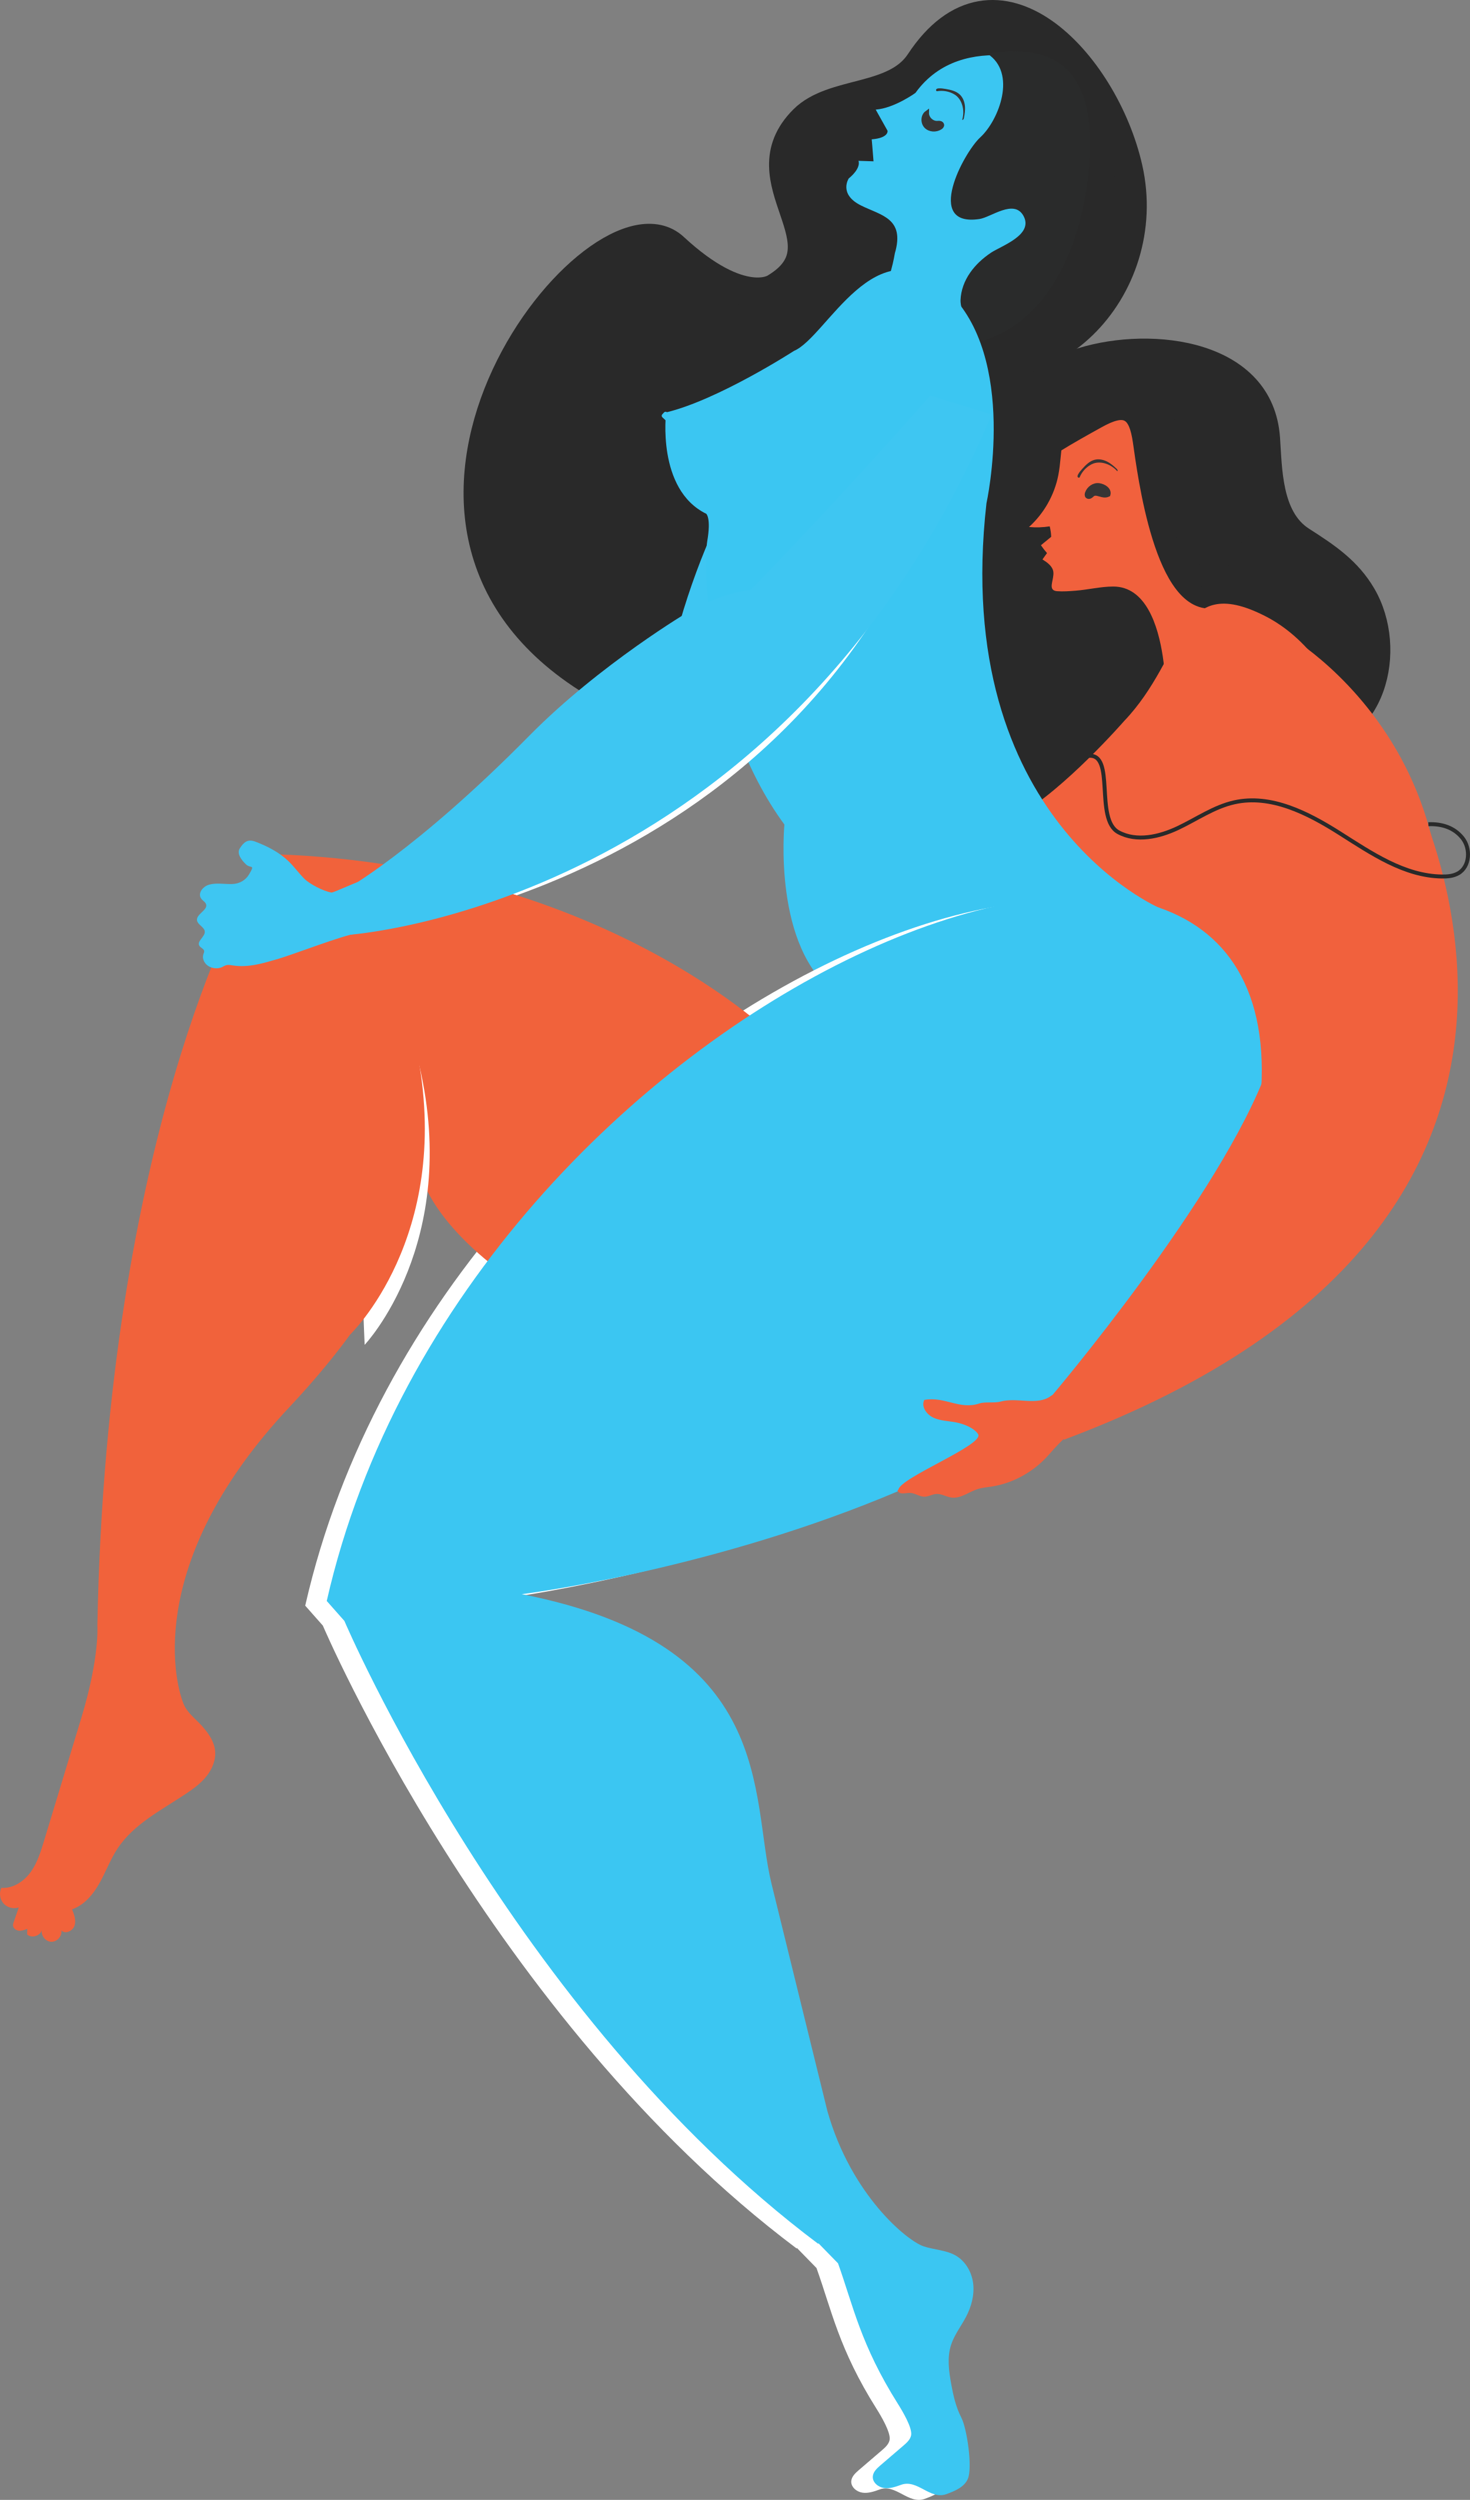 <?xml version="1.0" encoding="UTF-8" standalone="no"?>
<!-- Created with Inkscape (http://www.inkscape.org/) -->

<svg
   xmlns:dc="http://purl.org/dc/elements/1.1/"
   xmlns:cc="http://creativecommons.org/ns#"
   xmlns:rdf="http://www.w3.org/1999/02/22-rdf-syntax-ns#"
   xmlns:svg="http://www.w3.org/2000/svg"
   xmlns="http://www.w3.org/2000/svg"
   xmlns:xlink="http://www.w3.org/1999/xlink"
   xmlns:inkscape="http://www.inkscape.org/namespaces/inkscape"
   version="1.1"
   width="483.655"
   height="822.18"
   id="svg2"
   xml:space="preserve"><rect width="100%" height="100%" fill="#808080" stroke="none"/><defs
     id="defs6"><clipPath
       id="clipPath26"><path
         d="m 0,657.744 386.924,0 L 386.924,0 0,0 0,657.744 z"
         inkscape:connector-curvature="0"
         id="path28" /></clipPath><clipPath
       id="clipPath98"><path
         d="m 285.504,530.643 6.836,0 0,-4.174 -6.836,0 0,4.174 z"
         inkscape:connector-curvature="0"
         id="path100" /></clipPath><clipPath
       id="clipPath118"><path
         d="m 283.619,536.889 10.557,0 0,-4.832 -10.557,0 0,4.832 z"
         inkscape:connector-curvature="0"
         id="path120" /></clipPath><clipPath
       id="clipPath138"><path
         d="m 260.495,462.506 92.638,0 0,-92.637 -92.638,0 0,92.637 z"
         inkscape:connector-curvature="0"
         id="path140" /></clipPath><clipPath
       id="clipPath142"><path
         d="m 286.499,458.871 -15.655,-12.521 60.607,-75.193 c 11.764,16.648 10.42,73.202 10.42,73.202 l 0,0 c -5.494,2.334 -11.266,3.576 -17.015,2.282 l 0,0 c -5.306,-1.193 -9.882,-4.428 -14.798,-6.753 l 0,0 c -4.917,-2.325 -10.885,-3.702 -15.671,-1.118 l 0,0 c -6.218,3.358 -0.936,20.125 -7.459,20.124 l 0,0 c -0.138,0 -0.281,-0.008 -0.429,-0.023"
         inkscape:connector-curvature="0"
         id="path144" /></clipPath></defs><g
     transform="matrix(1.25,0,0,-1.25,0,822.18)"
     id="g10"><path
       d="m 251.092,576.317 12.881,0 0,-12.881 -12.881,0 0,12.881 z"
       inkscape:connector-curvature="0"
       id="path12"
       style="fill:#2a2b2b;fill-opacity:1;fill-rule:nonzero;stroke:none" /><g
       transform="translate(294.245,562.328)"
       id="g14"><path
         d="m 0,0 24.968,-83.829 -44.719,-39.237 -25.62,74.161 9.086,41.962 L 0,0 z"
         inkscape:connector-curvature="0"
         id="path16"
         style="fill:#292929;fill-opacity:1;fill-rule:nonzero;stroke:none" /></g><g
       transform="translate(294.245,562.328)"
       id="g18"><path
         d="m 0,0 24.968,-83.829 -44.719,-39.237 -25.62,74.161 9.086,41.962 L 0,0 z"
         inkscape:connector-curvature="0"
         id="path20"
         style="fill:none;stroke:#292929;stroke-width:7.702;stroke-linecap:butt;stroke-linejoin:miter;stroke-miterlimit:10;stroke-opacity:1;stroke-dasharray:none" /></g><g
       id="g22"><g
         clip-path="url(#clipPath26)"
         id="g24"><g
           transform="translate(279.742,541.969)"
           id="g30"><path
             d="m 0,0 c -0.557,-3.065 -0.579,-6.21 -1.182,-9.266 -1.026,-5.207 -3.776,-10.059 -7.716,-13.615 1.815,-0.171 3.651,-0.115 5.452,0.166 0.227,-0.899 0.359,-1.822 0.395,-2.749 -0.901,-0.739 -1.802,-1.478 -2.702,-2.217 0.489,-0.722 1.023,-1.412 1.6,-2.066 -0.399,-0.556 -0.798,-1.112 -1.198,-1.668 1.248,-0.785 2.615,-1.74 2.852,-3.195 0.09,-0.551 0.002,-1.114 -0.087,-1.665 -0.246,-1.531 -1.005,-3.331 1.065,-3.496 1.604,-0.128 3.267,0.006 4.867,0.129 3.319,0.254 6.595,1.09 9.922,1.095 17.042,0.031 13.123,-40.421 13.956,-26.303 5.371,3.374 26.442,5.092 31.814,8.466 0.239,0.15 -19.65,24.065 -19.541,24.326 0.136,0.325 0.008,0.695 -0.122,1.023 -1.089,2.739 -2.379,5.398 -3.402,8.163 -0.542,1.466 -1.008,2.962 -1.62,4.4 -0.666,1.565 -1.499,3.052 -2.331,4.535 C 28.717,-8.041 25.405,-2.134 21.54,3.411 20.613,4.741 19.646,6.06 18.442,7.146 15.509,9.791 11.208,10.703 7.408,9.745 2.9,8.609 0.781,4.299 0,0"
             inkscape:connector-curvature="0"
             id="path32"
             style="fill:#f1613d;fill-opacity:1;fill-rule:nonzero;stroke:none" /></g><g
           transform="translate(316.482,486.896)"
           id="g34"><path
             d="m 0,0 c 4.395,2.805 8.825,6 11.21,10.636 1.233,2.397 1.852,5.063 2.247,7.729 1.828,12.311 -1.044,25.261 -7.905,35.646 -4.134,-0.253 -8.153,-2.09 -11.05,-5.051 -3.805,-3.888 -5.527,-9.44 -5.8,-14.874 -0.274,-5.434 0.764,-10.839 1.797,-16.18 C -8.51,12.779 -7.518,7.651 -6.526,2.524 -6.269,1.193 -5.901,-0.3 -4.724,-0.975 -3.254,-1.819 -1.429,-0.912 0,0"
             inkscape:connector-curvature="0"
             id="path36"
             style="fill:#f1613d;fill-opacity:1;fill-rule:nonzero;stroke:none" /></g><g
           transform="translate(315.318,520.222)"
           id="g38"><path
             d="m 0,0 c -9.786,-13.205 12.828,-23.604 20.687,-27.724 11.975,-6.279 6.589,-20.341 6.869,-31.211 20.475,0.945 26.389,25.578 17.542,40.767 -4.125,7.082 -10.056,11.015 -16.719,15.277 -7.896,5.05 -7.771,17.098 -8.34,25.214 -1.703,24.305 -31.986,27.975 -51.1,22.086 -7.029,-2.166 -15.554,-11.813 -14.637,-20.416 0.514,-4.822 4.022,-2.511 4.596,-6.951 -0.148,1.145 12.963,8.3 14.95,9.41 7.118,3.976 9.481,2.391 10.583,-5.187 1.18,-8.108 5.735,-44.924 20.136,-42.154 7.325,1.409 -3.53,26.595 -4.684,31.117 C -0.819,12.98 -3.076,22.333 3.03,17.014 11.809,9.367 4.682,6.317 0,0"
             inkscape:connector-curvature="0"
             id="path40"
             style="fill:#292929;fill-opacity:1;fill-rule:nonzero;stroke:none" /></g><g
           transform="translate(315.318,520.222)"
           id="g42"><path
             d="m 0,0 c -9.786,-13.205 12.828,-23.604 20.687,-27.724 11.975,-6.279 6.589,-20.341 6.869,-31.211 20.475,0.945 26.389,25.578 17.542,40.767 -4.125,7.082 -10.056,11.015 -16.719,15.277 -7.896,5.05 -7.771,17.098 -8.34,25.214 -1.703,24.305 -31.986,27.975 -51.1,22.086 -7.029,-2.166 -15.554,-11.813 -14.637,-20.416 0.514,-4.822 4.022,-2.511 4.596,-6.951 -0.148,1.145 12.963,8.3 14.95,9.41 7.118,3.976 9.481,2.391 10.583,-5.187 1.18,-8.108 5.735,-44.924 20.136,-42.154 7.325,1.409 -3.53,26.595 -4.684,31.117 C -0.819,12.98 -3.076,22.333 3.03,17.014 11.809,9.367 4.682,6.317 0,0 z"
             inkscape:connector-curvature="0"
             id="path44"
             style="fill:none;stroke:#292929;stroke-width:3.121;stroke-linecap:round;stroke-linejoin:round;stroke-miterlimit:10;stroke-opacity:1;stroke-dasharray:none" /></g><g
           transform="translate(311.928,354.139)"
           id="g46"><path
             d="m 0,0 c -13.541,16.474 -23.501,52.136 -24.184,58.303 -0.683,6.168 -2.237,6.82 -2.237,6.82 -14.378,2.544 -17.514,22.724 -17.514,22.724 12.253,6.926 27.875,24.835 27.875,24.835 16.218,16.945 14.044,39.32 37.035,27.69 22.991,-11.629 28.25,-46.177 28.25,-46.177 L 37.156,7.143 0,0 z"
             inkscape:connector-curvature="0"
             id="path48"
             style="fill:#f1613d;fill-opacity:1;fill-rule:nonzero;stroke:none" /></g><g
           transform="translate(311.928,355.329)"
           id="g50"><path
             d="m 0,0 c -13.541,16.474 -23.501,52.136 -24.184,58.303 -0.683,6.168 -2.237,6.82 -2.237,6.82 -14.378,2.545 -17.514,22.724 -17.514,22.724 12.253,6.926 27.875,24.836 27.875,24.836 16.218,16.944 14.044,39.319 37.035,27.689 22.991,-11.629 28.25,-46.177 28.25,-46.177 L 37.156,7.143 0,0 z"
             inkscape:connector-curvature="0"
             id="path52"
             style="fill:#f1613d;fill-opacity:1;fill-rule:nonzero;stroke:none" /></g><g
           transform="translate(208.553,504.074)"
           id="g54"><path
             d="m 0,0 c 8.824,8.862 15.977,19.268 21.753,30.331 5.439,10.418 2.347,35.933 13.707,30.857 31.334,-14 59.998,16.609 52.891,48.17 -6.319,28.064 -34.94,57.986 -54.73,27.937 C 26.948,127.163 10.736,129.926 2.953,122.126 -13.162,105.974 14.965,89.522 -4.54,77.855 c 0,0 -8.666,-6 -26.666,10.667 -19.531,18.083 -90.667,-70 -22.667,-113.334 L 0,0 z"
             inkscape:connector-curvature="0"
             id="path56"
             style="fill:#292929;fill-opacity:1;fill-rule:nonzero;stroke:none" /></g><g
           transform="translate(208.553,504.074)"
           id="g58"><path
             d="m 0,0 c 8.824,8.862 15.977,19.268 21.753,30.331 5.439,10.418 2.347,35.933 13.707,30.857 31.334,-14 59.998,16.609 52.891,48.17 -6.319,28.064 -34.94,57.986 -54.73,27.937 C 26.948,127.163 10.736,129.926 2.953,122.126 -13.162,105.974 14.965,89.522 -4.54,77.855 c 0,0 -8.666,-6 -26.666,10.667 -19.531,18.083 -90.667,-70 -22.667,-113.334 L 0,0 z"
             inkscape:connector-curvature="0"
             id="path60"
             style="fill:none;stroke:#292929;stroke-width:7.702;stroke-linecap:round;stroke-linejoin:round;stroke-miterlimit:10;stroke-opacity:1;stroke-dasharray:none" /></g><g
           transform="translate(177.664,546.573)"
           id="g62"><path
             d="m 0,0 -0.482,-0.52 c -0.202,-0.218 -0.546,-0.231 -0.764,-0.028 l -2.08,1.929 c -0.218,0.202 -0.23,0.546 -0.028,0.764 l 0.482,0.52 c 0.202,0.217 0.546,0.23 0.763,0.028 l 2.08,-1.93 C 0.189,0.561 0.202,0.218 0,0"
             inkscape:connector-curvature="0"
             id="path64"
             style="fill:#3bc6f2;fill-opacity:1;fill-rule:nonzero;stroke:none" /></g><g
           transform="translate(278.808,639.86)"
           id="g66"><path
             d="m 0,0 c 0,0 -25.254,10.921 -37.851,-6.561 0,0 -5.527,-4.014 -10.458,-4.396 l 3.118,-5.571 c 0,0 0.365,-1.883 -4.171,-2.251 0,0 0.239,-2.649 0.476,-5.78 l -3.961,0.128 c 0,0 0.877,-1.789 -2.558,-4.633 0,0 -2.76,-4.126 3.212,-7.109 5.299,-2.647 11.625,-3.344 8.926,-12.582 0,0 -1.385,-8.565 -3.812,-10.04 l 25.621,-12.328 c 0,0 -0.438,14.777 3.481,17.97 l 9.334,0.35 L 3.98,-17.089 0,0 z"
             inkscape:connector-curvature="0"
             id="path68"
             style="fill:#3bc6f2;fill-opacity:1;fill-rule:nonzero;stroke:none" /></g><g
           transform="translate(247.484,624.166)"
           id="g70"><path
             d="M 0,0 C -1.142,-0.725 -2.794,-0.637 -3.732,0.338 -4.669,1.314 -4.614,3.12 -3.518,3.913 -3.561,2.5 -2.266,1.19 -0.853,1.216 -0.594,1.221 -0.332,1.264 -0.077,1.215 0.177,1.166 0.433,0.994 0.476,0.738 0.527,0.432 0.262,0.167 0,0"
             inkscape:connector-curvature="0"
             id="path72"
             style="fill:#373535;fill-opacity:1;fill-rule:nonzero;stroke:none" /></g><g
           transform="translate(247.484,624.166)"
           id="g74"><path
             d="M 0,0 C -1.142,-0.725 -2.794,-0.637 -3.732,0.338 -4.669,1.314 -4.614,3.12 -3.518,3.913 -3.561,2.5 -2.266,1.19 -0.853,1.216 -0.594,1.221 -0.332,1.264 -0.077,1.215 0.177,1.166 0.433,0.994 0.476,0.738 0.527,0.432 0.262,0.167 0,0 z"
             inkscape:connector-curvature="0"
             id="path76"
             style="fill:none;stroke:#373535;stroke-width:1.1;stroke-linecap:butt;stroke-linejoin:miter;stroke-miterlimit:10;stroke-opacity:1;stroke-dasharray:none" /></g><g
           transform="translate(259.239,568.242)"
           id="g78"><path
             d="M 0,0 C 18.571,6.143 26.018,28.084 27.447,45.803 29.154,66.976 22.301,78.951 0.628,75.392 8.489,70.381 3.729,57.903 -1.233,53.347 -5.581,49.356 -16.082,29.702 -1.453,31.872 1.631,32.33 7.685,37.236 10.164,32.684 12.888,27.682 4.286,24.805 1.591,23.003 -2.669,20.155 -6.213,15.85 -6.415,10.501 -6.503,8.154 -3.723,-1.232 0,0"
             inkscape:connector-curvature="0"
             id="path80"
             style="fill:#2a2b2b;fill-opacity:1;fill-rule:nonzero;stroke:none" /></g><g
           transform="translate(246.655,633.747)"
           id="g82"><path
             d="m 0,0 c 1.383,0.234 2.839,0.024 4.099,-0.594 0.292,-0.143 0.574,-0.308 0.833,-0.504 0.94,-0.713 1.53,-1.82 1.791,-2.971 0.257,-1.134 0.217,-2.334 -0.115,-3.448 0.197,-0.126 0.389,0.168 0.437,0.396 0.226,1.073 0.391,2.173 0.279,3.264 C 7.212,-2.767 6.8,-1.677 6.011,-0.915 5.019,0.044 3.587,0.366 2.225,0.596 1.615,0.7 0.996,0.793 0.378,0.744 0.152,0.726 -0.099,0.673 -0.227,0.485 -0.355,0.298 -0.224,-0.038 0,0"
             inkscape:connector-curvature="0"
             id="path84"
             style="fill:#373535;fill-opacity:1;fill-rule:nonzero;stroke:none" /></g><g
           transform="translate(335.365,493.119)"
           id="g86"><path
             d="M 0,0 C 0,0 -27.121,-42.799 6.877,-111.874"
             inkscape:connector-curvature="0"
             id="path88"
             style="fill:#f1613d;fill-opacity:1;fill-rule:nonzero;stroke:none" /></g><g
           transform="translate(195.201,473.081)"
           id="g90"><path
             d="m 0,0 c 61.151,38.202 62.926,94.218 54.065,108.211 0,0 -48.883,-13.334 -70.329,-87.275"
             inkscape:connector-curvature="0"
             id="path92"
             style="fill:#3ec6f2;fill-opacity:1;fill-rule:nonzero;stroke:none" /></g><g
           id="g94"><g
             id="g96" /><g
             id="g102"><g
               clip-path="url(#clipPath98)"
               id="g104"><g
                 transform="translate(286.137,528.019)"
                 id="g106"><path
                   d="M 0,0 C 0.445,1.277 1.795,2.234 3.135,2.052 4.476,1.869 5.963,0.886 5.596,-0.415 4.033,-1.189 2.516,0.474 1.424,-0.424 1.224,-0.588 1.045,-0.785 0.815,-0.904 0.585,-1.024 0.278,-1.048 0.085,-0.874 -0.145,-0.666 -0.102,-0.294 0,0"
                   inkscape:connector-curvature="0"
                   id="path108"
                   style="fill:#373535;fill-opacity:1;fill-rule:nonzero;stroke:none" /></g><g
                 transform="translate(286.137,528.019)"
                 id="g110"><path
                   d="M 0,0 C 0.445,1.277 1.795,2.234 3.135,2.052 4.476,1.869 5.963,0.886 5.596,-0.415 4.033,-1.189 2.516,0.474 1.424,-0.424 1.224,-0.588 1.045,-0.785 0.815,-0.904 0.585,-1.024 0.278,-1.048 0.085,-0.874 -0.145,-0.666 -0.102,-0.294 0,0 z"
                   inkscape:connector-curvature="0"
                   id="path112"
                   style="fill:none;stroke:#373535;stroke-width:1.1;stroke-linecap:butt;stroke-linejoin:miter;stroke-miterlimit:10;stroke-opacity:1;stroke-dasharray:none" /></g></g></g></g><g
           id="g114"><g
             id="g116" /><g
             id="g122"><g
               clip-path="url(#clipPath118)"
               id="g124"><g
                 transform="translate(284.188,532.185)"
                 id="g126"><path
                   d="M 0,0 C 0.54,1.295 1.494,2.414 2.689,3.15 2.965,3.321 3.255,3.472 3.559,3.586 4.664,4.001 5.915,3.909 7.028,3.516 8.124,3.129 9.118,2.455 9.883,1.58 10.094,1.68 9.948,1.999 9.781,2.161 8.994,2.924 8.151,3.651 7.169,4.138 6.187,4.624 5.045,4.857 3.98,4.597 2.639,4.269 1.604,3.229 0.683,2.2 0.27,1.739 -0.14,1.265 -0.427,0.717 -0.533,0.516 -0.622,0.276 -0.532,0.067 -0.441,-0.141 -0.087,-0.21 0,0"
                   inkscape:connector-curvature="0"
                   id="path128"
                   style="fill:#373535;fill-opacity:1;fill-rule:nonzero;stroke:none" /></g></g></g></g><g
           transform="translate(339.303,490.36)"
           id="g130"><path
             d="M 0,0 C 0,0 74.331,-42.996 20.843,-143.228 L 0,0 z"
             inkscape:connector-curvature="0"
             id="path132"
             style="fill:#f1613d;fill-opacity:1;fill-rule:nonzero;stroke:none" /></g><g
           id="g134"><g
             id="g136" /><g
             id="g146"><g
               clip-path="url(#clipPath138)"
               id="g148"><g
                 id="g150"><g
                   clip-path="url(#clipPath142)"
                   id="g152"><g
                     id="g154"><g
                       transform="matrix(92.638,0,0,92.638,260.495,369.869)"
                       id="g156"></g></g></g></g></g></g></g><g
           transform="translate(305.409,418.746)"
           id="g160"><path
             d="m 0,0 c 0,0 -55.213,23.248 -45.758,106.582 0,0 8.504,38.44 -10.384,55.963 -18.889,17.524 -31.585,-12.233 -40.288,-15.874 0,0 -19.958,-12.902 -33.647,-16.178 0,0 -2.555,-20.261 10.562,-26.675 0,0 1.314,-1.056 0.269,-7.172 -1.046,-6.116 -0.58,-46.1 20.305,-74.598 0,0 -3.191,-32.854 13.824,-44.561 L -26.968,-11.494 0,0 z"
             inkscape:connector-curvature="0"
             id="path162"
             style="fill:#3bc6f2;fill-opacity:1;fill-rule:nonzero;stroke:none" /></g><g
           transform="translate(80.337,235.281)"
           id="g164"><path
             d="m 0,0 4.644,-5.249 c 0,0 44.013,-103.317 124.727,-163.9 l 0.034,0.173 5.17,-5.293 c 4.01,-11.199 5.931,-21.369 15.761,-36.975 1.073,-1.704 3.904,-6.361 3.472,-8.321 -0.245,-1.109 -1.163,-1.933 -2.032,-2.678 -2.009,-1.722 -4.017,-3.443 -6.025,-5.164 -0.94,-0.806 -1.951,-1.747 -2.025,-2.972 -0.093,-1.528 1.413,-2.782 2.951,-3.001 1.538,-0.219 3.073,0.317 4.532,0.845 4.242,1.533 7.602,-4.009 11.845,-2.475 2.278,0.823 4.8,1.869 5.712,4.085 1.232,2.993 -0.242,13.182 -1.735,16.058 -1.441,2.776 -2.126,5.868 -2.682,8.938 -0.611,3.375 -1.075,6.913 -0.024,10.181 0.859,2.672 2.66,4.936 3.96,7.429 1.394,2.676 2.218,5.712 1.868,8.7 -0.349,2.988 -1.984,5.903 -4.627,7.411 -2.544,1.452 -5.658,1.48 -8.441,2.416 -4.337,1.458 -19.049,13.475 -25.31,35.592 0,0 -8.99,36.62 -14.695,59.768 -5.705,23.149 1.656,63.015 -65.753,76.223 0,0 187.974,23.31 194.636,132.702 C 252.789,246.59 36.77,161.488 0,0"
             inkscape:connector-curvature="0"
             id="path166"
             style="fill:#ffffff;fill-opacity:1;fill-rule:nonzero;stroke:none" /></g><g
           transform="translate(92.326,411.74)"
           id="g168"><path
             d="m 0,0 c 0,0 119.923,9.242 158.477,127.143 l -7.776,11.558 C 150.701,138.701 54.53,28.058 0,0"
             inkscape:connector-curvature="0"
             id="path170"
             style="fill:#ffffff;fill-opacity:1;fill-rule:nonzero;stroke:none" /></g><g
           transform="translate(21.416,205.791)"
           id="g172"><path
             d="m 0,0 c -3.276,-10.799 -6.552,-21.598 -9.828,-32.397 -0.877,-2.891 -1.784,-5.843 -3.57,-8.279 -1.785,-2.437 -4.648,-4.302 -7.66,-4.074 -0.64,-1.32 -0.405,-3.015 0.569,-4.112 0.975,-1.096 2.63,-1.529 4.017,-1.048 -0.44,-1.264 -0.88,-2.528 -1.32,-3.792 -0.111,-0.319 -0.223,-0.648 -0.195,-0.984 0.062,-0.749 0.827,-1.282 1.576,-1.349 0.749,-0.066 1.48,0.217 2.179,0.494 -0.014,-0.493 -0.028,-0.987 -0.042,-1.48 1.229,-1.12 3.58,-0.341 3.897,1.291 -0.356,-1.49 0.89,-3.146 2.42,-3.215 1.529,-0.07 2.921,1.466 2.701,2.981 1.025,-1.066 3.006,-0.14 3.458,1.268 0.451,1.407 -0.101,2.919 -0.647,4.292 3.22,1.111 5.555,3.934 7.222,6.905 1.667,2.97 2.846,6.211 4.721,9.055 4.264,6.468 11.543,10.126 17.99,14.421 2.013,1.341 3.997,2.793 5.494,4.693 1.498,1.9 2.475,4.317 2.207,6.722 -0.277,2.484 -1.816,4.64 -3.491,6.496 -1.674,1.857 -3.853,3.428 -4.792,5.745 -2.879,7.106 -9.283,38.497 27.77,78.006 37.054,39.509 34.562,61.791 34.562,61.791 0,0 2.167,-13.592 26.817,-30.071 l 67.171,65.085 c 0,0 -46.902,47.246 -136.463,48.861 0,0 -1.085,-7.205 -3.778,-10.611 0,0 -36.321,-62.846 -38.779,-192.47 C 4.206,24.224 4.848,15.98 0,0"
             inkscape:connector-curvature="0"
             id="path174"
             style="fill:#f1623b;fill-opacity:1;fill-rule:nonzero;stroke:none" /></g><g
           transform="translate(86.003,236.515)"
           id="g176"><path
             d="m 0,0 4.644,-5.249 c 0,0 44.013,-103.317 124.727,-163.9 l 0.034,0.173 5.17,-5.293 c 4.01,-11.199 5.931,-21.369 15.761,-36.975 1.073,-1.704 3.904,-6.361 3.472,-8.321 -0.245,-1.109 -1.163,-1.933 -2.032,-2.678 l -6.025,-5.164 c -0.94,-0.806 -1.951,-1.747 -2.025,-2.972 -0.093,-1.528 1.413,-2.782 2.951,-3.001 1.538,-0.219 3.073,0.317 4.532,0.845 4.242,1.533 7.602,-4.009 11.845,-2.475 2.278,0.823 4.8,1.869 5.712,4.085 1.232,2.993 -0.242,13.182 -1.735,16.058 -1.441,2.776 -2.126,5.868 -2.682,8.938 -0.611,3.375 -1.075,6.913 -0.024,10.181 0.859,2.672 2.66,4.936 3.96,7.429 1.394,2.676 2.218,5.712 1.868,8.7 -0.349,2.988 -1.984,5.903 -4.627,7.411 -2.544,1.452 -5.658,1.48 -8.441,2.416 -4.337,1.458 -19.049,13.475 -25.31,35.592 0,0 -8.99,36.62 -14.695,59.768 -5.705,23.149 1.656,63.015 -65.753,76.223 0,0 187.974,23.31 194.636,132.702 C 252.789,246.59 36.77,161.488 0,0"
             inkscape:connector-curvature="0"
             id="path178"
             style="fill:#3bc6f2;fill-opacity:1;fill-rule:nonzero;stroke:none" /></g><g
           transform="translate(367.409,390.897)"
           id="g180"><path
             d="m 0,0 c 9.365,-69.42 -87.375,-111.953 -87.375,-111.953 l -3.323,11.376 c 0,0 44.873,52.818 56.969,86.424 8.971,24.925 9.059,10.202 9.059,10.202 0,0 20.553,21.172 24.67,3.951"
             inkscape:connector-curvature="0"
             id="path182"
             style="fill:#f1613d;fill-opacity:1;fill-rule:nonzero;stroke:none" /></g><g
           transform="translate(236.459,265.752)"
           id="g184"><path
             d="m 0,0 c 0.35,3.189 22.796,11.897 20.987,14.667 -1.076,1.648 -3.803,2.699 -5.803,3.082 -1.999,0.383 -4.112,0.391 -5.954,1.24 -1.842,0.85 -3.298,2.989 -2.39,4.678 5.502,0.951 9.251,-2.687 14.504,-0.93 1.461,0.489 4.029,0.054 5.515,0.476 4.298,1.222 9.668,-1.149 13.196,1.431 0.619,0.453 2.241,1.096 3.034,1.108 0.746,0.012 0.346,-0.547 0.871,-1.058 2.205,-2.148 4.617,-4.425 6.138,-7.04 C 45.763,15.797 43.282,13.463 39.611,9.25 35.876,4.965 30.4,1.755 24.54,0.864 23.332,0.68 22.097,0.584 20.939,0.223 18.547,-0.523 16.402,-2.39 13.885,-2.014 c -1.316,0.197 -2.533,1.009 -3.857,0.937 -1.11,-0.06 -2.1,-0.742 -3.214,-0.728 -1.303,0.017 -2.458,0.981 -3.761,1.001 -1.143,0.017 -2.675,-0.519 -3.165,0.465 -0.063,0.127 -0.133,0.294 -0.279,0.295 C -0.538,-0.042 -0.015,-0.137 0,0"
             inkscape:connector-curvature="0"
             id="path186"
             style="fill:#f1613d;fill-opacity:1;fill-rule:nonzero;stroke:none" /></g><g
           transform="translate(366.991,460.165)"
           id="g188"><path
             d="m 0,0 c 0,0 73.266,-121.333 -86.957,-181.222 l 11.624,17.968 55.139,78.629 L 0,0 z"
             inkscape:connector-curvature="0"
             id="path190"
             style="fill:#f1613d;fill-opacity:1;fill-rule:nonzero;stroke:none" /></g><g
           transform="translate(95.984,303.908)"
           id="g192"><path
             d="M 0,0 C 0,0 25.297,26.667 14.392,73.46 -1.107,22.484 -1.167,27.355 0,0"
             inkscape:connector-curvature="0"
             id="path194"
             style="fill:#ffffff;fill-opacity:1;fill-rule:nonzero;stroke:none" /></g><g
           transform="translate(92.222,306.68)"
           id="g196"><path
             d="M 0,0 C 0,0 26.531,25.439 17.854,72.696 -0.042,22.511 0.129,27.38 0,0"
             inkscape:connector-curvature="0"
             id="path198"
             style="fill:#f1623b;fill-opacity:1;fill-rule:nonzero;stroke:none" /></g><g
           transform="translate(53.099,421.13)"
           id="g200"><path
             d="M 0,0 C 0.332,-0.376 0.816,-0.665 1.051,-1.087 1.982,-2.759 -1.67,-3.88 -1.223,-5.664 -0.965,-6.69 0.569,-7.297 0.78,-8.328 c 0.305,-1.489 -2.33,-2.731 -1.321,-4.018 0.338,-0.431 1.024,-0.68 1.162,-1.174 0.085,-0.307 -0.077,-0.602 -0.179,-0.892 -0.362,-1.033 0.105,-2.288 1.128,-3.031 1.023,-0.743 2.537,-0.929 3.66,-0.449 0.45,0.192 0.844,0.481 1.34,0.582 0.524,0.106 1.088,-0.012 1.634,-0.097 4.128,-0.642 8.119,0.633 11.949,1.741 3.831,1.109 17.023,6.213 20.82,6.745 1.016,5.057 13.218,9.987 2.134,10.251 -0.513,0.012 0.033,3.362 -0.315,3.703 -0.361,0.354 -8.127,-3.353 -8.654,-3.259 -2.161,0.388 -5.743,2.225 -7.194,3.697 -1.452,1.473 -2.623,3.13 -4.123,4.568 -2.388,2.291 -5.526,3.94 -8.789,5.157 -2.001,0.747 -3.036,-0.272 -4.018,-1.809 -0.84,-1.315 0.371,-3.008 1.634,-4.201 1.263,-1.194 2.493,0.19 0.8,-2.65 C 11.572,5.067 9.98,4.067 7.99,4.017 5.999,3.968 3.911,4.371 2.045,3.879 0.179,3.387 -1.244,1.409 0,0"
             inkscape:connector-curvature="0"
             id="path202"
             style="fill:#3ec6f2;fill-opacity:1;fill-rule:nonzero;stroke:none" /></g><g
           transform="translate(91.302,411.74)"
           id="g204"><path
             d="m 0,0 c 0,0 114.355,7.006 169.747,136.946 l -16.21,4.981 C 153.537,141.927 54.53,28.058 0,0"
             inkscape:connector-curvature="0"
             id="path206"
             style="fill:#3ec6f2;fill-opacity:1;fill-rule:nonzero;stroke:none" /></g><g
           transform="translate(206.379,493.707)"
           id="g208"><path
             d="m 0,0 c -11.006,-69.179 -115.893,-82.077 -115.893,-82.077 l 0.09,11.851 c 0,0 18.527,10.082 48.805,40.749 18.613,18.851 42.235,32.792 42.235,32.792 0,0 25.775,14.363 24.763,-3.315"
             inkscape:connector-curvature="0"
             id="path210"
             style="fill:#3ec6f2;fill-opacity:1;fill-rule:nonzero;stroke:none" /></g><g
           transform="translate(286.499,458.871)"
           id="g212"><path
             d="m 0,0 c 7.179,0.737 1.539,-16.672 7.889,-20.101 4.785,-2.584 10.754,-1.207 15.67,1.118 4.916,2.326 9.493,5.56 14.798,6.753 9.65,2.172 19.367,-2.802 27.725,-8.092 8.358,-5.291 17.054,-11.286 26.944,-11.423 1.484,-0.02 3.027,0.112 4.314,0.851 3.068,1.763 3.315,6.515 1.106,9.279 -2.209,2.764 -5.436,3.773 -8.971,3.626"
             inkscape:connector-curvature="0"
             id="path214"
             style="fill:none;stroke:#292a2a;stroke-width:1.04;stroke-linecap:butt;stroke-linejoin:miter;stroke-miterlimit:10;stroke-opacity:1;stroke-dasharray:none" /></g><path
           d="m 325.346,518.596 -12.667,0 0,27.333 12.667,0 0,-27.333 z"
           inkscape:connector-curvature="0"
           id="path216"
           style="fill:#292929;fill-opacity:1;fill-rule:nonzero;stroke:#292929;stroke-width:7.702;stroke-linecap:round;stroke-linejoin:round;stroke-miterlimit:10;stroke-opacity:1;stroke-dasharray:none" /></g></g></g></svg>